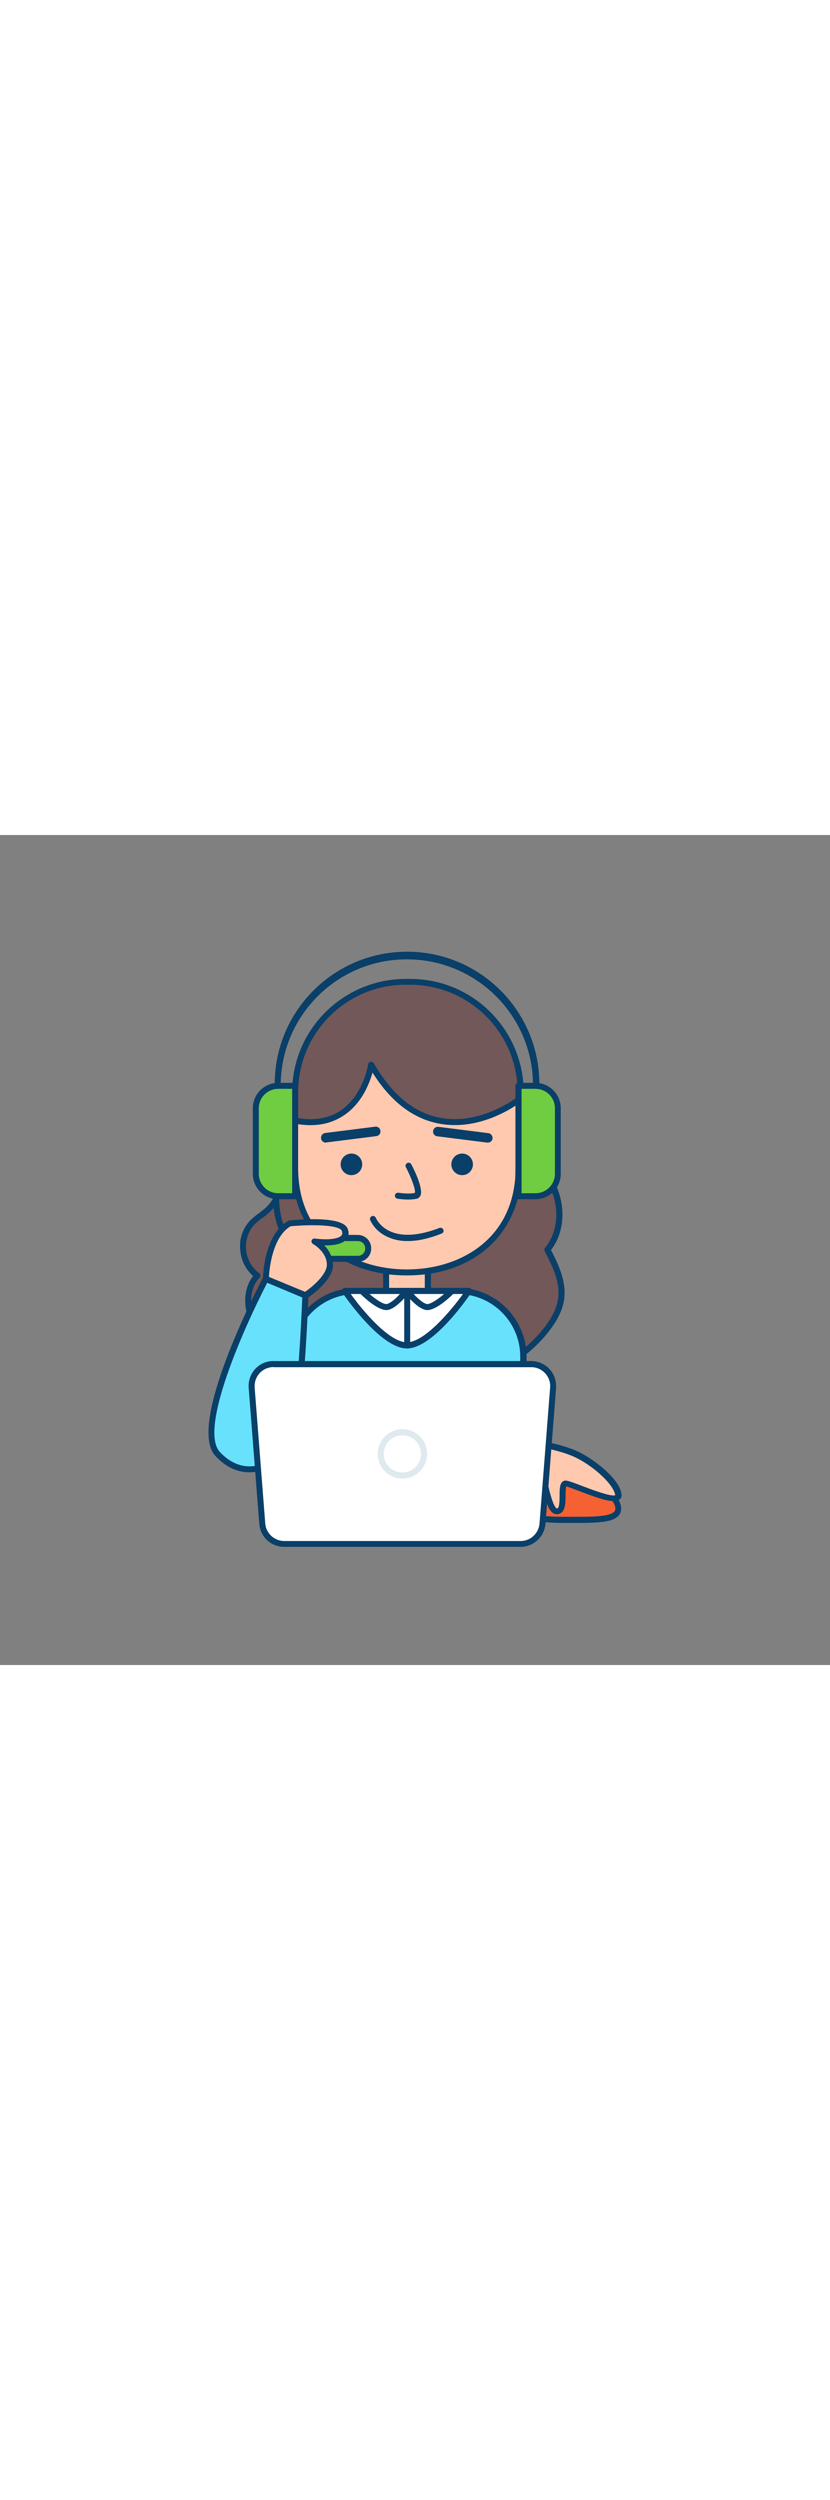 <svg version="1.1" id="Layer_1" xmlns="http://www.w3.org/2000/svg" xmlns:xlink="http://www.w3.org/1999/xlink" x="0px" y="0px" viewBox="0 0 500 500" style="width: 166px;" xml:space="preserve" data-imageid="customer-service-1-24" imageName="Customer Service 1" class="illustrations_image">
<rect x="0" y="0" width="500" height="500" fill="#808080" stroke="none"/>
<style type="text/css">
	.st0_customer-service-1-24{fill:#093F68;}
	.st1_customer-service-1-24{fill:#F56132;}
	.st2_customer-service-1-24{fill:#FFC9B0;}
	.st3_customer-service-1-24{fill:#725858;}
	.st4_customer-service-1-24{fill:#70CC40;}
	.st5_customer-service-1-24{fill:#68E1FD;}
	.st6_customer-service-1-24{fill:#FFFFFF;}
	.st7_customer-service-1-24{fill:#DFEAEF;}
</style>
<g id="character_customer-service-1-24">
	<path class="st0_customer-service-1-24" d="M322.9,164.4c-1,0-1.8-0.8-1.8-1.8v-11.7c0-42-34-76-76-76s-76,34-76,76v11.7c0,1-0.8,1.8-1.8,1.8&#10;&#9;&#9;c-1,0-1.8-0.8-1.8-1.8v-11.7c-0.5-44,34.8-80.1,78.8-80.6s80.1,34.8,80.6,78.8c0,0.6,0,1.2,0,1.8v11.7&#10;&#9;&#9;C324.7,163.6,323.9,164.4,322.9,164.4z"/>
	<path class="st1_customer-service-1-24" d="M317.5,405.6c0,6.9,12.3,6.9,27.5,6.9s27.5,0,27.5-6.9s-12.3-16.4-27.5-16.4S317.5,398.7,317.5,405.6z"/>
	<path class="st0_customer-service-1-24" d="M345.6,414.4h-0.9c-7.8,0-14.5,0-19.6-0.9c-2.4-0.4-9.5-1.7-9.5-7.8c0-8.2,13.5-18.2,29.3-18.2&#10;&#9;&#9;s29.3,10,29.3,18.2c0,6.2-7.1,7.4-9.5,7.8C359.9,414.4,353.2,414.4,345.6,414.4z M344.7,410.7h0.8c7.2,0,14,0,18.7-0.8&#10;&#9;&#9;c6.5-1.1,6.5-3.3,6.5-4.2c0-5.8-11.5-14.6-25.7-14.6s-25.7,8.8-25.7,14.6c0,0.9,0,3.1,6.5,4.2C330.5,410.7,337.5,410.7,344.7,410.7&#10;&#9;&#9;L344.7,410.7z"/>
	<path class="st2_customer-service-1-24" d="M316,382.4c0,0,9.2,3.1,11.3,6.8s3.8,19.5,8.9,18.1s0.7-17.1,4.8-16.8s32.3,14,31.6,6.8s-13.5-18.5-24.4-23.9&#10;&#9;&#9;s-29.6-7.9-29.6-7.9L316,382.4z"/>
	<path class="st0_customer-service-1-24" d="M335.5,409.2c-0.7,0-1.5-0.2-2.1-0.6c-2.9-1.7-4.3-6.4-6-13c-0.4-1.9-1-3.8-1.7-5.6c-1.2-2.3-6.9-4.9-10.2-6&#10;&#9;&#9;c-0.8-0.3-1.4-1.1-1.2-2l2.5-16.7c0.1-1,1-1.6,2-1.5c0.8,0.1,19.1,2.5,30.2,8c10.1,5.1,24.6,16.7,25.4,25.4&#10;&#9;&#9;c0.2,1.2-0.3,2.4-1.3,3.2c-3.3,2.5-12.1-0.6-24.2-5.2c-3-1.1-6.4-2.5-7.8-2.8c-0.3,1.7-0.4,3.5-0.4,5.2c0,4.9-0.1,10.4-4.1,11.4&#10;&#9;&#9;C336.3,409.1,335.9,409.2,335.5,409.2z M318,381.2c2.9,1.1,9,3.8,10.9,7.2c0.9,2.1,1.6,4.2,2,6.4c1,3.6,2.6,9.7,4.4,10.8&#10;&#9;&#9;c0.1,0.1,0.3,0.1,0.4,0.1c1.4-0.4,1.4-5.3,1.4-7.9c0-3.7,0.1-6.6,1.6-8.1c0.6-0.6,1.5-0.9,2.3-0.8c1.4,0.1,4.1,1.1,9.1,3&#10;&#9;&#9;c5.5,2.1,18,6.9,20.5,5.8c-0.7-6-12-16.8-23.4-22.5c-8.6-4.3-22.4-6.7-27.2-7.4L318,381.2z"/>
	<path class="st3_customer-service-1-24" d="M256.9,160.1c-26-3.2-59.4,3.5-78.5,22.4c-2.9,2.8-5.6,6-6.6,9.8c-3.3,12.6-0.3,24.8-11.4,34.3&#10;&#9;&#9;c-2.8,2.4-6.1,4.4-8.6,7.1c-8.4,8.8-6.6,25,3.4,31.8c-5.6,5.5-6.5,14.4-4.8,22.1c3.1,13.9,13.5,25.4,25.8,32.5s26.6,10.3,40.7,12.2&#10;&#9;&#9;c20.6,2.8,41.7,2.9,61.8-2.4s39-16.3,51.4-32.9c4-5.3,7.4-11.4,8.2-18c1.3-10.2-3.6-20.1-8.4-29.2c6.9-8.1,8.6-19.9,6.1-30.2&#10;&#9;&#9;s-8.6-19.6-16-27.4C303.3,174.5,281,163.2,256.9,160.1z"/>
	<path class="st0_customer-service-1-24" d="M243.5,336c-9,0-18-0.7-26.9-1.9c-17.8-2.4-30.6-6.2-41.3-12.5c-14-8.1-23.7-20.3-26.7-33.7&#10;&#9;&#9;c-2-8.7-0.5-16.8,3.9-22.2c-4.4-3.9-7.2-9.3-7.7-15.2c-0.9-6.6,1.2-13.2,5.7-18.1c1.7-1.7,3.5-3.2,5.5-4.6c1.2-0.9,2.2-1.7,3.3-2.6&#10;&#9;&#9;c7.2-6.1,8-13.4,8.9-21.9c0.3-3.9,0.9-7.7,1.8-11.5c1.1-4.3,4.1-7.7,7.1-10.7c20.3-20.1,54.8-26,80-22.9l0,0&#10;&#9;&#9;c24.5,3.2,47.2,14.7,64.2,32.7c8.6,9.2,14.1,18.7,16.4,28.2c2.7,11.4,0.5,22.8-5.8,30.9c4.3,8.3,9.3,18.5,8,29.2&#10;&#9;&#9;c-0.7,6-3.5,12.2-8.5,18.8c-11.9,15.9-30.5,27.8-52.4,33.6C267.4,334.6,255.5,336.1,243.5,336z M243.2,161.1&#10;&#9;&#9;c-27.9,0-51.4,10.7-63.6,22.7c-2.7,2.6-5.2,5.5-6.1,9c-0.8,3.6-1.4,7.3-1.8,10.9c-0.9,8.4-1.9,17.2-10.2,24.3&#10;&#9;&#9;c-1.1,1-2.3,1.9-3.5,2.7c-1.8,1.3-3.5,2.7-5,4.2c-7.2,8.4-6.3,21,2.1,28.2c0.3,0.3,0.6,0.5,1,0.8c0.8,0.6,1,1.7,0.5,2.5&#10;&#9;&#9;c-0.1,0.1-0.1,0.2-0.2,0.3c-4.6,4.4-6.2,12.1-4.3,20.4c2.8,12.4,11.9,23.8,25,31.4c10.4,6,22.7,9.7,40,12c23.2,3.1,43.2,2.4,61-2.4&#10;&#9;&#9;c21.1-5.6,39-17,50.4-32.2c4.6-6.1,7.1-11.7,7.8-17.1c1.1-9.3-3-18.2-8.2-28.1c-0.3-0.7-0.2-1.4,0.2-2c6.1-7.1,8.3-18.1,5.8-28.6&#10;&#9;&#9;c-2.1-8.9-7.3-17.8-15.5-26.5c-16.4-17.3-38.3-28.5-62-31.5C252.2,161.4,247.8,161.1,243.2,161.1z"/>
	<path class="st3_customer-service-1-24" d="M240.8,88.4h9.7c34.8,0,63,28.2,63,63v23.1l0,0H177.8l0,0v-23C177.7,116.7,205.9,88.5,240.8,88.4&#10;&#9;&#9;C240.8,88.4,240.8,88.4,240.8,88.4z"/>
	<path class="st0_customer-service-1-24" d="M313.6,176.4H177.8c-1,0-1.8-0.8-1.8-1.8v0v-19.6c0-37.7,30.6-68.2,68.3-68.3h2.9c37.7,0,68.2,30.6,68.3,68.3&#10;&#9;&#9;v19.6C315.4,175.6,314.6,176.4,313.6,176.4z M179.6,172.7h132.2v-17.8c0-35.7-29-64.6-64.6-64.7h-2.9c-35.7,0-64.6,29-64.7,64.7&#10;&#9;&#9;L179.6,172.7z"/>
	<polyline class="st2_customer-service-1-24" points="232.5,274.7 232.5,260.2 257.7,260.2 257.7,274.7 &#9;"/>
	<path class="st0_customer-service-1-24" d="M257.7,276.5c-1,0-1.8-0.8-1.8-1.8l0,0V262h-21.5v12.7c0,1-0.8,1.8-1.8,1.8s-1.8-0.8-1.8-1.8c0,0,0,0,0,0&#10;&#9;&#9;v-14.5c0-1,0.8-1.8,1.8-1.8c0,0,0,0,0,0h25.2c1,0,1.8,0.8,1.8,1.8c0,0,0,0,0,0v14.5C259.5,275.7,258.7,276.5,257.7,276.5&#10;&#9;&#9;C257.7,276.5,257.7,276.5,257.7,276.5z"/>
	<path class="st2_customer-service-1-24" d="M245.1,263.5L245.1,263.5c-37.2,0-67.3-22.1-67.3-62.9v-28.5c39.7,7.4,45.7-33.8,45.7-33.8&#10;&#9;&#9;c36,62.6,88.9,21.2,88.9,21.2v41.1C312.3,241.4,282.2,263.5,245.1,263.5z"/>
	<path class="st0_customer-service-1-24" d="M245.1,265.3c-41.3,0-69.1-26-69.1-64.7v-28.5c0-1,0.8-1.8,1.8-1.8c0.1,0,0.2,0,0.4,0&#10;&#9;&#9;c11,2.1,20.3,0.4,27.7-4.8c13.1-9.4,15.9-27.2,15.9-27.4c0.1-1,1.1-1.7,2.1-1.5c0.6,0.1,1,0.4,1.3,0.9&#10;&#9;&#9;c10.8,18.8,24.1,29.8,39.7,32.8c24.4,4.8,46.2-12,46.4-12.2c0.8-0.6,1.9-0.5,2.5,0.3c0.3,0.3,0.4,0.7,0.4,1.1v41.1&#10;&#9;&#9;C314.2,239.3,286.4,265.3,245.1,265.3z M179.6,174.2v26.4c0,42.2,32.9,61.1,65.5,61.1s65.5-18.9,65.5-61.1V163&#10;&#9;&#9;c-7,4.6-25.5,14.9-46.4,10.8c-15.5-3-28.9-13.3-39.8-30.7c-1.8,6.4-6.2,18-16.4,25.2C200.2,173.9,190.7,175.9,179.6,174.2&#10;&#9;&#9;L179.6,174.2z"/>
	<circle class="st0_customer-service-1-24" cx="211.7" cy="198.4" r="6.5"/>
	<circle class="st0_customer-service-1-24" cx="278.4" cy="198.4" r="6.5"/>
	<path class="st0_customer-service-1-24" d="M245.8,219.6c-2.1,0-4.2-0.2-6.3-0.5c-1-0.1-1.7-1-1.6-2c0.1-1,1-1.7,2-1.6c0.1,0,0.1,0,0.2,0&#10;&#9;&#9;c0.1,0,5.8,1,9.8,0.1c0.6-1.7-1.9-8.8-5.4-15.5c-0.5-0.9-0.1-2,0.8-2.5c0.9-0.5,2-0.1,2.5,0.8l0,0c1.8,3.4,7.3,14.7,5.5,18.8&#10;&#9;&#9;c-0.4,0.9-1.2,1.6-2.2,1.9C249.3,219.5,247.5,219.6,245.8,219.6z"/>
	<path class="st4_customer-service-1-24" d="M164.5,151.1h13.3l0,0v66.5l0,0h-13.2c-4.1,0-10.4-7.3-10.4-11.4v-44.7C154.1,157.4,160.4,151.1,164.5,151.1z"/>
	<path class="st0_customer-service-1-24" d="M177.8,219.4h-10.2c-8.5,0-15.3-6.9-15.3-15.3v-39.5c0-8.5,6.9-15.3,15.3-15.3h10.2c1,0,1.8,0.8,1.8,1.8&#10;&#9;&#9;c0,0,0,0,0,0v66.5C179.6,218.6,178.8,219.4,177.8,219.4L177.8,219.4z M167.6,152.9c-6.4,0-11.7,5.2-11.7,11.7v39.5&#10;&#9;&#9;c0,6.4,5.2,11.7,11.7,11.7h8.4v-62.9H167.6z"/>
	<path class="st4_customer-service-1-24" d="M325.6,217.6h-13.2l0,0v-66.5l0,0h11.2c4.1,0,12.4,7.3,12.4,11.4v43.7C336,210.3,329.7,217.6,325.6,217.6z"/>
	<path class="st0_customer-service-1-24" d="M322.5,219.4h-10.2c-1,0-1.8-0.8-1.8-1.8v0v-66.5c0-1,0.8-1.8,1.8-1.8c0,0,0,0,0,0h10.2&#10;&#9;&#9;c8.5,0,15.3,6.9,15.3,15.3v39.5C337.8,212.6,331,219.4,322.5,219.4z M314.2,215.8h8.4c6.4,0,11.7-5.2,11.7-11.7v-39.5&#10;&#9;&#9;c0-6.4-5.2-11.7-11.7-11.7h-8.4V215.8z"/>
	<path class="st0_customer-service-1-24" d="M245.7,244.6c-4.8,0.1-9.6-1-13.8-3.3c-3.9-2.1-7-5.3-8.9-9.3c-0.4-0.9,0.1-2,1-2.4c0.9-0.4,2,0.1,2.4,1&#10;&#9;&#9;c0,0,0,0,0,0c0.3,0.7,7.7,17.9,38.3,6.1c0.9-0.4,2,0.1,2.4,1.1c0.4,0.9-0.1,2-1.1,2.3C258.5,243.1,251.7,244.6,245.7,244.6z"/>
	<path class="st0_customer-service-1-24" d="M200.9,252.1c-8.8,0-20.7-1-26.7-5.9c-10.1-8.2-9.8-27.6-9.8-28.5c0-1,0.8-1.8,1.8-1.8h0.1&#10;&#9;&#9;c1,0,1.8,0.9,1.8,1.9c0,0,0,0,0,0c0,0.2-0.4,18.5,8.4,25.5s34.6,4.6,34.9,4.6c1-0.1,1.9,0.6,2,1.6s-0.6,1.9-1.6,2l0,0&#10;&#9;&#9;C211.2,251.7,206.8,252.1,200.9,252.1z"/>
	<path class="st4_customer-service-1-24" d="M195.6,242.8h23.1c1.9,0,3.4,1.5,3.4,3.4v5.6c0,1.9-1.5,3.4-3.4,3.4h-23.1c-1.9,0-3.4-1.5-3.4-3.4v-5.6&#10;&#9;&#9;C192.1,244.3,193.7,242.8,195.6,242.8z"/>
	<path class="st0_customer-service-1-24" d="M215.8,257.1h-17.4c-4.5-0.2-8-3.9-7.8-8.4c0.1-4.2,3.6-7.7,7.8-7.8h17.4c4.5,0.2,8,3.9,7.8,8.4&#10;&#9;&#9;C223.5,253.6,220.1,257,215.8,257.1z M198.4,244.6c-2.5,0.1-4.4,2.2-4.2,4.7c0.1,2.3,1.9,4.1,4.2,4.2h17.4c2.5-0.1,4.4-2.2,4.2-4.7&#10;&#9;&#9;c-0.1-2.3-1.9-4.1-4.2-4.2H198.4z"/>
	<path class="st5_customer-service-1-24 targetColor" d="M211.8,274.7h66.7c20.3,0,36.8,16.5,36.8,36.8l0,0v88.9l0,0H175l0,0v-88.9C175,291.2,191.5,274.7,211.8,274.7&#10;&#9;&#9;L211.8,274.7z" style="fill: rgb(104, 225, 253);"/>
	<path class="st0_customer-service-1-24" d="M315.2,402.2H175c-1,0-1.8-0.8-1.8-1.8v-86.2c0-22.8,18.5-41.3,41.4-41.4h61.2c22.8,0,41.3,18.5,41.4,41.4&#10;&#9;&#9;v86.2C317.1,401.4,316.2,402.2,315.2,402.2L315.2,402.2z M176.8,398.6h136.6v-84.4c0-20.8-16.9-37.7-37.7-37.7h-61.2&#10;&#9;&#9;c-20.8,0-37.7,16.9-37.7,37.7V398.6z"/>
	<path class="st0_customer-service-1-24" d="M196.2,185.3c-1.6,0-2.9-1.4-2.8-3c0-1.4,1.1-2.6,2.5-2.8l30.1-3.8c1.6-0.2,3,0.9,3.2,2.5&#10;&#9;&#9;c0.2,1.6-0.9,3-2.5,3.2l-30.1,3.8C196.4,185.3,196.3,185.3,196.2,185.3z"/>
	<path class="st0_customer-service-1-24" d="M293.9,185.3h-0.4l-30.1-3.8c-1.6-0.2-2.7-1.6-2.5-3.2c0.2-1.6,1.6-2.7,3.2-2.5l30.1,3.8&#10;&#9;&#9;c1.6,0.2,2.7,1.7,2.5,3.3C296.5,184.3,295.3,185.3,293.9,185.3L293.9,185.3z"/>
	<path class="st6_customer-service-1-24" d="M245.1,307.5c-15.3,0-37.3-32.8-37.3-32.8h74.6C282.4,274.7,260.4,307.5,245.1,307.5z"/>
	<path class="st0_customer-service-1-24" d="M245.1,309.3c-16,0-37.9-32.2-38.8-33.6c-0.4-0.6-0.4-1.3-0.1-1.9c0.3-0.6,0.9-1,1.6-1h74.6&#10;&#9;&#9;c1,0,1.8,0.8,1.8,1.8c0,0.4-0.1,0.7-0.3,1C283,277.1,261.2,309.3,245.1,309.3z M211.3,276.5c7.3,10.2,23.2,29.1,33.8,29.1&#10;&#9;&#9;s26.5-19,33.8-29.1H211.3z"/>
	<path class="st6_customer-service-1-24" d="M218,274.7c0,0,10.8,10.9,15.7,9.5s11.2-9.5,11.2-9.5H218z"/>
	<path class="st0_customer-service-1-24" d="M232.9,286.2c-5.8,0-14.4-8.4-16.2-10.2c-0.7-0.7-0.7-1.9,0-2.6c0.3-0.3,0.8-0.5,1.3-0.5h26.9&#10;&#9;&#9;c1,0,1.8,0.8,1.8,1.8c0,0.4-0.1,0.8-0.4,1.1c-0.7,0.9-6.8,8.7-12.1,10.2C233.8,286.1,233.3,286.2,232.9,286.2z M222.6,276.5&#10;&#9;&#9;c4.2,3.6,8.7,6.5,10.6,6c2.4-0.7,5.5-3.5,7.7-6H222.6z"/>
	<path class="st6_customer-service-1-24" d="M272.2,274.7c0,0-10.8,10.9-15.7,9.5s-11.2-9.5-11.2-9.5H272.2z"/>
	<path class="st0_customer-service-1-24" d="M257.3,286.2c-0.5,0-0.9-0.1-1.3-0.2c-5.4-1.5-11.5-9.3-12.1-10.2c-0.6-0.8-0.5-1.9,0.3-2.5&#10;&#9;&#9;c0.3-0.2,0.7-0.4,1.1-0.4h26.9c0.7,0,1.4,0.4,1.7,1.1c0.3,0.7,0.1,1.5-0.4,2C271.7,277.8,263.1,286.2,257.3,286.2z M249.2,276.5&#10;&#9;&#9;c2.2,2.4,5.3,5.3,7.7,6c1.9,0.5,6.4-2.4,10.6-6H249.2z M272.2,276.5L272.2,276.5z"/>
	<path class="st0_customer-service-1-24" d="M245.3,309.3c-1,0-1.8-0.8-1.8-1.8v-32.8c0-1,0.8-1.8,1.8-1.8s1.8,0.8,1.8,1.8c0,0,0,0,0,0v32.8&#10;&#9;&#9;C247.1,308.5,246.3,309.3,245.3,309.3z"/>
	<path class="st5_customer-service-1-24 targetColor" d="M160.1,267.4c0,0-46,87-29.1,105.4s37.9,6.1,44.1-7.2s8.9-88.2,8.9-88.2L160.1,267.4z" style="fill: rgb(104, 225, 253);"/>
	<path class="st0_customer-service-1-24" d="M150.2,383.9c-5.9,0-13.3-2.1-20.5-9.9c-17.6-19.1,26.9-103.9,28.8-107.5c0.4-0.8,1.4-1.2,2.3-0.8l23.9,9.9&#10;&#9;&#9;c0.7,0.3,1.2,1,1.1,1.8c-0.1,3.1-2.8,75.4-9.1,88.9c-3.4,7.4-11.7,15.6-22.7,17.3C152.8,383.8,151.5,383.9,150.2,383.9z M161,269.7&#10;&#9;&#9;c-13,25-41.5,87.8-28.6,101.9c6.2,6.7,13.5,9.6,21.1,8.5c8.2-1.3,16.4-7.5,19.9-15.2c5.5-11.9,8.3-76.4,8.7-86.3L161,269.7z"/>
	<path class="st2_customer-service-1-24" d="M174.5,233.9c0,0,30.4-3.1,33.1,3.8s-6.8,8.6-18.1,7.2c0,0,9.2,5.1,9.2,14c0,8.9-14.7,18.5-14.7,18.5&#10;&#9;&#9;l-23.9-9.9C160.1,267.4,160.5,241.8,174.5,233.9z"/>
	<path class="st0_customer-service-1-24" d="M184.1,279.1c-0.2,0-0.5,0-0.7-0.1l-23.9-9.9c-0.7-0.3-1.1-1-1.1-1.7c0-1.1,0.5-26.8,15.3-35&#10;&#9;&#9;c0.2-0.1,0.5-0.2,0.7-0.2c7.4-0.8,32-2.6,35,4.9c1.2,3,0.4,5.1-0.6,6.3c-2.5,3.2-8.2,3.9-13.5,3.8c3.2,3.1,5.1,7.3,5.3,11.8&#10;&#9;&#9;c0,9.8-14.9,19.6-15.5,20C184.7,279.1,184.4,279.2,184.1,279.1z M162,266.2l21.8,9c4.3-3,13.1-10.3,13.1-16.4&#10;&#9;&#9;c0-7.7-8.2-12.4-8.3-12.4c-0.8-0.4-1.1-1.3-0.9-2.1c0.3-0.8,1.1-1.4,2-1.2c9.9,1.2,14.9-0.3,16.1-2c0.3-0.4,0.7-1.2,0.1-2.7&#10;&#9;&#9;c-1.4-3.4-17-4-30.9-2.7C164.1,242.2,162.3,261.2,162,266.2z"/>
</g>
<g id="device_customer-service-1-24">
	<path class="st6_customer-service-1-24" d="M313.6,427H171.1c-6.9,0-12.6-5.3-13.1-12.2l-6.4-82c-0.6-7.2,4.8-13.6,12.1-14.1c0.3,0,0.7,0,1,0H320&#10;&#9;&#9;c7.3,0,13.2,5.9,13.2,13.2c0,0.3,0,0.7,0,1l-6.4,82C326.3,421.7,320.5,427,313.6,427z"/>
	<path class="st0_customer-service-1-24" d="M313.6,428.8H171.1c-7.8,0-14.3-6-14.9-13.8l-6.4-82c-0.6-8.3,5.5-15.5,13.8-16.1c0.4,0,0.8,0,1.1,0H320&#10;&#9;&#9;c8.3,0,15,6.7,15,15c0,0.4,0,0.8,0,1.1l-6.4,82C327.9,422.8,321.4,428.8,313.6,428.8z M164.8,320.5c-6.3,0-11.4,5.1-11.4,11.4&#10;&#9;&#9;c0,0.3,0,0.6,0,0.9l6.4,82c0.5,5.9,5.4,10.4,11.3,10.5h142.5c6,0,10.9-4.6,11.4-10.5l6.4-82c0.5-6.2-4.2-11.7-10.5-12.2&#10;&#9;&#9;c-0.3,0-0.6,0-0.9,0H164.8z"/>
	<path class="st7_customer-service-1-24" d="M242.4,387.7c-8.2,0-14.9-6.7-14.9-14.9c0-8.2,6.7-14.9,14.9-14.9c8.2,0,14.9,6.7,14.9,14.9&#10;&#9;&#9;C257.3,381,250.6,387.7,242.4,387.7z M242.4,361.6c-6.2,0-11.2,5-11.2,11.2s5,11.2,11.2,11.2s11.2-5,11.2-11.2l0,0&#10;&#9;&#9;C253.6,366.6,248.6,361.6,242.4,361.6z"/>
</g>
</svg>